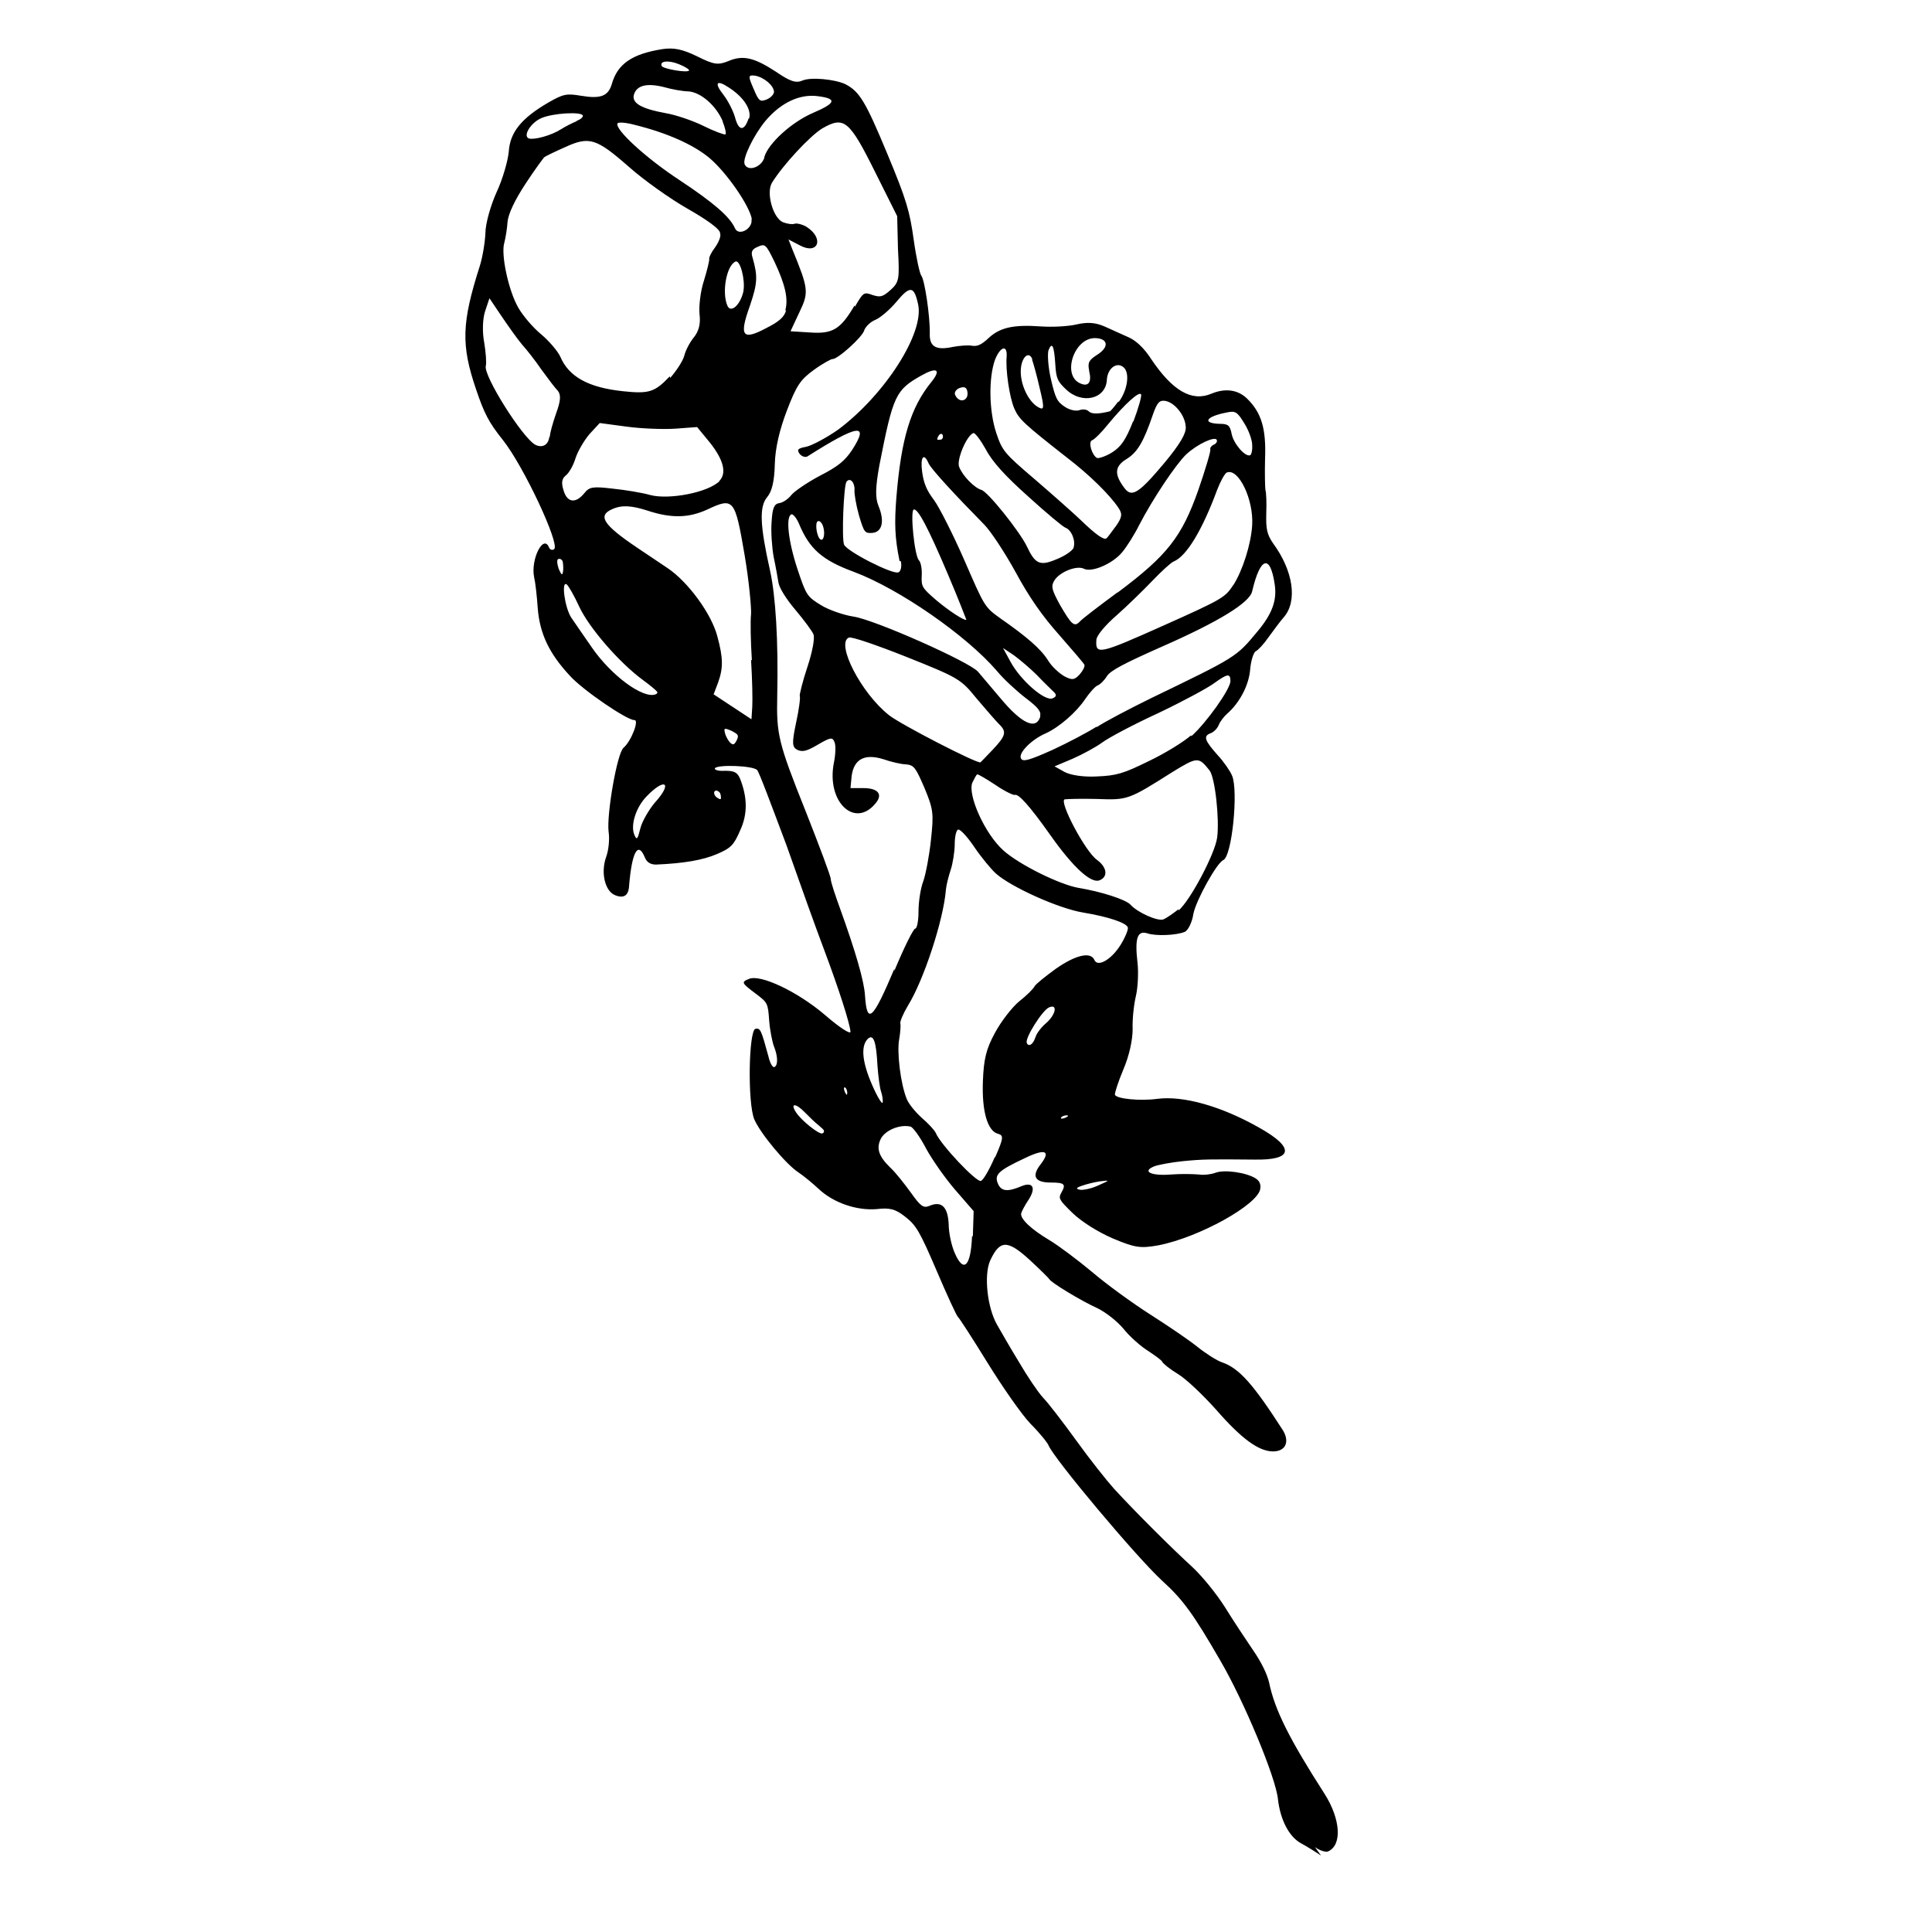 <?xml version="1.0" encoding="UTF-8" standalone="no"?>
<!-- Created with Inkscape (http://www.inkscape.org/) -->
<svg xmlns:dc="http://purl.org/dc/elements/1.1/" xmlns:cc="http://creativecommons.org/ns#" xmlns:rdf="http://www.w3.org/1999/02/22-rdf-syntax-ns#" xmlns:svg="http://www.w3.org/2000/svg" xmlns="http://www.w3.org/2000/svg" version="1.1" width="100%" height="100%" viewBox="0 0 48 48" id="svg3854">
<defs id="defs8" />
<path d="m 32.82,46.10 c -0.12,-0.08 -0.34,-0.22 -0.49,-0.30 -0.30,-0.16 -0.52,-0.58 -0.58,-1.10 -0.05,-0.53 -0.84,-2.43 -1.43,-3.44 -0.67,-1.16 -0.93,-1.52 -1.45,-1.99 -0.63,-0.58 -2.67,-3.01 -2.82,-3.36 -0.02,-0.06 -0.22,-0.31 -0.45,-0.54 -0.22,-0.23 -0.70,-0.92 -1.07,-1.52 -0.37,-0.60 -0.70,-1.11 -0.73,-1.13 -0.03,-0.02 -0.27,-0.54 -0.53,-1.15 -0.42,-0.98 -0.51,-1.13 -0.78,-1.34 -0.24,-0.19 -0.38,-0.23 -0.71,-0.19 -0.49,0.04 -1.07,-0.15 -1.45,-0.51 -0.15,-0.14 -0.37,-0.32 -0.49,-0.40 -0.31,-0.20 -0.95,-0.97 -1.10,-1.32 -0.17,-0.41 -0.14,-2.21 0.03,-2.25 0.12,-0.02 0.14,0.02 0.32,0.68 0.04,0.18 0.11,0.29 0.15,0.27 0.09,-0.04 0.09,-0.26 -0.01,-0.51 -0.04,-0.10 -0.10,-0.39 -0.12,-0.64 -0.03,-0.44 -0.04,-0.45 -0.33,-0.67 -0.36,-0.27 -0.37,-0.29 -0.17,-0.37 0.28,-0.12 1.20,0.31 1.89,0.90 0.37,0.32 0.64,0.49 0.63,0.41 -0.02,-0.22 -0.29,-1.06 -0.65,-2.02 -0.19,-0.50 -0.61,-1.67 -0.94,-2.61 C 19.16,19.99 18.86,19.18 18.81,19.13 18.70,19.02 17.81,18.99 17.76,19.09 c -0.01,0.04 0.09,0.07 0.25,0.06 0.22,-0.00 0.30,0.03 0.37,0.18 0.19,0.47 0.20,0.89 0.01,1.30 -0.16,0.37 -0.23,0.44 -0.58,0.59 -0.35,0.15 -0.82,0.23 -1.51,0.26 -0.13,0.00 -0.23,-0.05 -0.28,-0.18 -0.17,-0.41 -0.32,-0.13 -0.39,0.70 -0.01,0.25 -0.13,0.33 -0.35,0.24 -0.25,-0.10 -0.36,-0.56 -0.22,-0.95 0.06,-0.16 0.09,-0.44 0.06,-0.63 -0.05,-0.43 0.21,-1.94 0.37,-2.08 0.19,-0.16 0.40,-0.70 0.27,-0.69 -0.17,0.01 -1.28,-0.74 -1.61,-1.11 -0.51,-0.55 -0.74,-1.04 -0.79,-1.67 -0.02,-0.30 -0.06,-0.65 -0.09,-0.77 -0.09,-0.44 0.23,-1.08 0.37,-0.74 0.02,0.06 0.09,0.08 0.13,0.04 0.14,-0.13 -0.75,-2.04 -1.27,-2.70 -0.36,-0.45 -0.47,-0.67 -0.67,-1.26 -0.38,-1.11 -0.36,-1.66 0.09,-3.07 0.07,-0.22 0.13,-0.59 0.14,-0.82 0.00,-0.23 0.13,-0.69 0.28,-1.02 0.15,-0.32 0.28,-0.78 0.30,-1.00 0.03,-0.48 0.31,-0.83 0.98,-1.22 0.38,-0.22 0.46,-0.23 0.82,-0.17 0.48,0.08 0.67,0.01 0.76,-0.29 0.14,-0.50 0.50,-0.75 1.26,-0.87 0.28,-0.04 0.49,-0.00 0.86,0.18 0.42,0.21 0.52,0.22 0.77,0.12 0.37,-0.16 0.65,-0.09 1.20,0.27 0.35,0.24 0.49,0.28 0.65,0.21 0.21,-0.09 0.80,-0.03 1.06,0.09 0.35,0.18 0.50,0.42 1.04,1.72 0.48,1.15 0.56,1.43 0.66,2.14 0.06,0.44 0.15,0.85 0.19,0.90 0.08,0.09 0.22,1.01 0.21,1.44 -0.01,0.32 0.15,0.42 0.57,0.33 0.16,-0.03 0.38,-0.05 0.48,-0.03 0.13,0.02 0.23,-0.02 0.41,-0.19 0.28,-0.26 0.61,-0.34 1.30,-0.29 0.28,0.02 0.68,-0.00 0.89,-0.05 0.26,-0.06 0.46,-0.05 0.69,0.05 0.17,0.08 0.45,0.20 0.60,0.27 0.18,0.08 0.38,0.26 0.56,0.54 0.53,0.79 1.01,1.07 1.50,0.86 0.34,-0.14 0.65,-0.10 0.88,0.12 0.36,0.35 0.48,0.75 0.45,1.50 -0.01,0.37 -0.00,0.73 0.01,0.78 0.02,0.05 0.03,0.31 0.02,0.58 -0.01,0.39 0.02,0.52 0.17,0.74 0.50,0.68 0.61,1.43 0.27,1.83 -0.10,0.11 -0.27,0.35 -0.39,0.51 -0.11,0.16 -0.25,0.31 -0.31,0.34 -0.05,0.02 -0.12,0.22 -0.14,0.45 -0.03,0.39 -0.26,0.83 -0.57,1.10 -0.08,0.07 -0.18,0.20 -0.21,0.28 -0.03,0.08 -0.12,0.18 -0.21,0.21 -0.18,0.07 -0.14,0.18 0.19,0.55 0.14,0.15 0.30,0.38 0.35,0.50 0.16,0.37 -0.00,2.01 -0.22,2.10 -0.16,0.07 -0.67,0.99 -0.74,1.33 -0.03,0.21 -0.13,0.41 -0.21,0.45 -0.21,0.09 -0.72,0.11 -0.93,0.04 -0.25,-0.08 -0.32,0.11 -0.25,0.72 0.03,0.25 0.01,0.63 -0.04,0.84 -0.05,0.21 -0.09,0.58 -0.08,0.82 0.00,0.26 -0.08,0.65 -0.23,1.00 -0.13,0.31 -0.22,0.59 -0.21,0.63 0.04,0.10 0.62,0.16 1.06,0.10 0.64,-0.08 1.58,0.18 2.53,0.72 0.89,0.50 0.84,0.81 -0.13,0.79 -1.12,-0.01 -1.27,-0.01 -1.78,0.04 -0.29,0.03 -0.61,0.09 -0.71,0.13 -0.31,0.13 -0.06,0.24 0.43,0.20 0.26,-0.02 0.56,-0.01 0.68,0.00 0.11,0.02 0.30,0.00 0.41,-0.04 0.22,-0.09 0.78,-0.01 1.01,0.14 0.09,0.06 0.13,0.14 0.11,0.26 -0.06,0.39 -1.51,1.20 -2.53,1.40 -0.45,0.08 -0.58,0.06 -1.13,-0.17 -0.37,-0.16 -0.77,-0.41 -1.00,-0.63 -0.34,-0.33 -0.36,-0.37 -0.28,-0.51 0.12,-0.21 0.08,-0.25 -0.27,-0.25 -0.39,0.00 -0.48,-0.16 -0.24,-0.46 0.25,-0.33 0.11,-0.39 -0.39,-0.15 -0.66,0.31 -0.77,0.41 -0.68,0.63 0.08,0.20 0.24,0.22 0.59,0.07 0.29,-0.12 0.37,0.05 0.16,0.36 -0.08,0.12 -0.16,0.27 -0.17,0.32 -0.02,0.13 0.23,0.38 0.70,0.66 0.22,0.13 0.70,0.49 1.06,0.79 0.35,0.30 1.01,0.78 1.45,1.06 0.44,0.28 0.97,0.64 1.18,0.81 0.20,0.16 0.48,0.34 0.61,0.38 0.42,0.15 0.76,0.53 1.50,1.68 0.18,0.29 0.07,0.53 -0.24,0.53 -0.36,-0.00 -0.79,-0.32 -1.41,-1.03 -0.32,-0.36 -0.75,-0.77 -0.95,-0.89 -0.20,-0.12 -0.37,-0.26 -0.39,-0.30 -0.01,-0.04 -0.18,-0.16 -0.36,-0.28 -0.18,-0.11 -0.46,-0.36 -0.61,-0.55 -0.15,-0.18 -0.44,-0.41 -0.65,-0.51 -0.38,-0.17 -1.16,-0.64 -1.19,-0.72 -0.01,-0.02 -0.23,-0.24 -0.49,-0.48 -0.55,-0.50 -0.74,-0.50 -0.98,0.02 -0.16,0.36 -0.07,1.17 0.17,1.59 0.08,0.14 0.32,0.56 0.54,0.92 0.21,0.36 0.48,0.76 0.60,0.89 0.12,0.12 0.49,0.60 0.83,1.07 0.33,0.46 0.76,1.00 0.94,1.20 0.58,0.63 1.47,1.51 1.93,1.93 0.25,0.23 0.61,0.67 0.83,1.02 0.21,0.34 0.53,0.82 0.70,1.07 0.20,0.29 0.34,0.58 0.39,0.79 0.14,0.68 0.50,1.40 1.38,2.77 0.40,0.63 0.44,1.28 0.08,1.43 -0.05,0.02 -0.20,-0.02 -0.32,-0.11 z m -8.65,-15.38 0.02,-0.63 -0.46,-0.53 c -0.25,-0.29 -0.58,-0.76 -0.73,-1.04 -0.14,-0.27 -0.32,-0.52 -0.38,-0.53 -0.25,-0.06 -0.61,0.08 -0.73,0.29 -0.13,0.25 -0.06,0.45 0.24,0.74 0.12,0.11 0.34,0.39 0.50,0.61 0.24,0.34 0.31,0.39 0.46,0.33 0.30,-0.13 0.46,0.02 0.48,0.46 0.00,0.21 0.07,0.53 0.15,0.71 0.22,0.51 0.40,0.34 0.43,-0.42 z m 3.16,-1.37 c -0.14,0.02 -0.34,0.07 -0.45,0.11 -0.15,0.05 -0.16,0.08 -0.04,0.10 0.08,0.01 0.28,-0.03 0.45,-0.11 0.29,-0.13 0.29,-0.13 0.04,-0.10 z m -2.60,-0.61 c 0.20,-0.46 0.21,-0.53 0.07,-0.57 -0.26,-0.06 -0.41,-0.55 -0.38,-1.31 0.02,-0.54 0.08,-0.80 0.30,-1.20 0.15,-0.28 0.42,-0.63 0.60,-0.78 0.18,-0.14 0.35,-0.31 0.38,-0.37 0.03,-0.06 0.27,-0.25 0.53,-0.44 0.50,-0.35 0.87,-0.43 0.96,-0.22 0.08,0.19 0.43,-0.01 0.66,-0.39 0.11,-0.18 0.19,-0.38 0.17,-0.42 -0.04,-0.11 -0.46,-0.26 -1.12,-0.37 -0.60,-0.10 -1.78,-0.63 -2.16,-0.97 -0.12,-0.11 -0.36,-0.40 -0.53,-0.65 -0.16,-0.24 -0.34,-0.44 -0.40,-0.44 -0.05,0.00 -0.09,0.17 -0.09,0.36 -0.00,0.19 -0.05,0.49 -0.10,0.64 -0.05,0.15 -0.11,0.38 -0.12,0.50 -0.06,0.75 -0.55,2.24 -0.94,2.87 -0.12,0.20 -0.21,0.41 -0.19,0.45 0.01,0.04 0.00,0.22 -0.03,0.39 -0.06,0.31 0.03,1.10 0.19,1.49 0.05,0.12 0.22,0.33 0.38,0.47 0.16,0.14 0.31,0.30 0.34,0.37 0.12,0.29 1.01,1.23 1.12,1.19 0.06,-0.02 0.21,-0.28 0.34,-0.58 z m 1.77,-1.03 c -0.06,0.00 -0.13,0.03 -0.14,0.06 -0.01,0.03 0.03,0.03 0.11,-0.00 0.08,-0.04 0.09,-0.06 0.02,-0.06 z m -6.03,0.38 c -0.00,-0.02 -0.07,-0.08 -0.14,-0.14 -0.07,-0.05 -0.22,-0.20 -0.33,-0.31 -0.23,-0.24 -0.38,-0.24 -0.22,0.00 0.13,0.20 0.57,0.55 0.65,0.52 0.03,-0.01 0.05,-0.04 0.04,-0.06 z m 1.42,-0.97 c -0.03,-0.08 -0.07,-0.37 -0.09,-0.65 -0.03,-0.60 -0.10,-0.79 -0.24,-0.66 -0.18,0.18 -0.14,0.58 0.11,1.15 0.13,0.30 0.25,0.49 0.26,0.43 0.01,-0.06 -0.01,-0.18 -0.04,-0.27 z m 3.84,-1.36 c 0.02,-0.08 0.14,-0.24 0.26,-0.34 0.25,-0.22 0.29,-0.49 0.07,-0.39 -0.16,0.07 -0.60,0.76 -0.55,0.88 0.04,0.11 0.16,0.04 0.21,-0.13 z m -4.74,1.26 c -0.03,-0.01 -0.03,0.03 0.00,0.11 0.04,0.08 0.06,0.09 0.06,0.02 -0.00,-0.06 -0.03,-0.13 -0.07,-0.14 z m 8.29,-4.40 c 0.28,-0.23 0.90,-1.39 0.96,-1.81 0.06,-0.45 -0.05,-1.49 -0.19,-1.67 -0.27,-0.34 -0.30,-0.34 -0.92,0.04 -1.09,0.69 -1.11,0.70 -1.88,0.67 -0.38,-0.01 -0.75,-0.00 -0.80,0.01 -0.14,0.06 0.51,1.29 0.80,1.50 0.25,0.18 0.29,0.42 0.07,0.51 -0.21,0.09 -0.66,-0.32 -1.23,-1.13 -0.51,-0.72 -0.79,-1.03 -0.88,-0.99 -0.03,0.01 -0.25,-0.09 -0.48,-0.25 -0.23,-0.15 -0.43,-0.27 -0.45,-0.26 -0.02,0.00 -0.07,0.10 -0.12,0.20 -0.13,0.29 0.30,1.27 0.77,1.69 0.39,0.35 1.40,0.85 1.87,0.93 0.55,0.09 1.18,0.29 1.29,0.42 0.17,0.19 0.68,0.42 0.82,0.36 0.07,-0.03 0.23,-0.14 0.37,-0.25 z m -7.06,1.50 c 0.24,-0.58 0.48,-1.06 0.52,-1.05 0.04,0.00 0.08,-0.18 0.08,-0.42 0.00,-0.24 0.05,-0.58 0.12,-0.76 0.06,-0.17 0.15,-0.64 0.19,-1.03 0.07,-0.65 0.06,-0.75 -0.16,-1.28 -0.22,-0.51 -0.26,-0.57 -0.46,-0.59 -0.11,-0.00 -0.37,-0.06 -0.57,-0.13 -0.46,-0.14 -0.72,-0.00 -0.78,0.41 l -0.03,0.31 0.32,-0.00 c 0.36,-0.00 0.49,0.15 0.31,0.37 -0.52,0.65 -1.24,-0.03 -1.04,-1.01 0.04,-0.20 0.05,-0.43 0.01,-0.51 -0.05,-0.12 -0.10,-0.11 -0.41,0.07 -0.27,0.16 -0.38,0.19 -0.51,0.13 -0.13,-0.07 -0.14,-0.16 -0.03,-0.68 0.07,-0.32 0.11,-0.62 0.09,-0.66 -0.01,-0.03 0.07,-0.36 0.19,-0.72 0.12,-0.36 0.19,-0.72 0.15,-0.81 -0.03,-0.08 -0.24,-0.36 -0.45,-0.61 -0.22,-0.26 -0.40,-0.54 -0.42,-0.68 -0.02,-0.12 -0.07,-0.41 -0.12,-0.64 -0.04,-0.23 -0.07,-0.62 -0.05,-0.86 0.02,-0.34 0.06,-0.45 0.19,-0.47 0.09,-0.01 0.22,-0.10 0.30,-0.20 0.07,-0.09 0.39,-0.31 0.71,-0.48 0.45,-0.23 0.62,-0.37 0.80,-0.64 0.44,-0.68 0.15,-0.64 -1.11,0.16 -0.05,0.03 -0.14,0.00 -0.19,-0.06 -0.08,-0.11 -0.05,-0.14 0.16,-0.18 0.14,-0.03 0.50,-0.22 0.80,-0.43 C 21.99,9.80 22.97,8.27 22.81,7.56 22.71,7.10 22.61,7.09 22.27,7.50 22.11,7.69 21.87,7.90 21.74,7.95 21.62,8.00 21.50,8.12 21.47,8.21 c -0.04,0.16 -0.67,0.73 -0.79,0.71 -0.03,-0.00 -0.24,0.11 -0.46,0.27 -0.33,0.24 -0.43,0.38 -0.67,1.01 -0.18,0.47 -0.29,0.93 -0.30,1.33 -0.01,0.42 -0.07,0.68 -0.19,0.82 -0.20,0.24 -0.18,0.70 0.07,1.82 0.14,0.63 0.21,1.75 0.18,3.12 -0.02,0.95 0.02,1.15 0.70,2.85 0.34,0.86 0.63,1.63 0.63,1.70 0.00,0.07 0.11,0.40 0.23,0.73 0.39,1.08 0.60,1.81 0.62,2.16 0.05,0.74 0.19,0.62 0.73,-0.66 z m 7.38,-5.83 c 0.37,-0.33 0.97,-1.17 0.97,-1.37 -0.00,-0.20 -0.08,-0.18 -0.40,0.05 -0.16,0.12 -0.79,0.46 -1.40,0.75 -0.61,0.28 -1.23,0.61 -1.39,0.73 -0.15,0.11 -0.48,0.29 -0.73,0.40 l -0.45,0.19 0.25,0.14 c 0.15,0.08 0.48,0.13 0.81,0.11 0.48,-0.02 0.65,-0.07 1.28,-0.38 0.40,-0.19 0.87,-0.48 1.05,-0.64 z m -2.36,-0.22 c 0.21,-0.14 0.82,-0.46 1.35,-0.72 2.13,-1.03 2.12,-1.02 2.65,-1.66 0.37,-0.44 0.49,-0.78 0.43,-1.17 -0.11,-0.76 -0.36,-0.69 -0.56,0.17 -0.06,0.28 -0.82,0.75 -2.23,1.37 -0.97,0.43 -1.29,0.60 -1.38,0.74 -0.06,0.10 -0.16,0.20 -0.23,0.23 -0.06,0.02 -0.20,0.18 -0.31,0.34 -0.22,0.33 -0.65,0.70 -0.98,0.85 -0.35,0.15 -0.70,0.50 -0.61,0.63 0.05,0.08 0.20,0.04 0.78,-0.22 0.39,-0.18 0.88,-0.44 1.10,-0.58 z m -2.58,0.56 c 0.33,-0.35 0.36,-0.45 0.16,-0.64 -0.08,-0.08 -0.33,-0.37 -0.56,-0.64 -0.39,-0.48 -0.44,-0.51 -1.74,-1.03 -0.73,-0.29 -1.37,-0.51 -1.43,-0.48 -0.33,0.14 0.30,1.38 1.00,1.93 0.29,0.23 2.19,1.21 2.27,1.17 0.00,-0.00 0.14,-0.14 0.29,-0.30 z m 1.18,-0.83 c 0.03,-0.12 -0.03,-0.21 -0.36,-0.46 -0.22,-0.17 -0.55,-0.47 -0.72,-0.68 -0.76,-0.88 -2.42,-2.03 -3.54,-2.45 -0.79,-0.29 -1.11,-0.57 -1.37,-1.20 -0.06,-0.14 -0.15,-0.25 -0.19,-0.23 -0.14,0.06 -0.08,0.65 0.15,1.35 0.22,0.66 0.24,0.69 0.58,0.90 0.19,0.12 0.56,0.25 0.82,0.29 0.53,0.08 2.89,1.13 3.09,1.37 0.07,0.08 0.31,0.37 0.55,0.65 0.54,0.65 0.90,0.81 1.00,0.45 z m 0.33,-0.62 c -0.06,-0.06 -0.25,-0.24 -0.41,-0.41 -0.16,-0.16 -0.42,-0.38 -0.57,-0.49 l -0.27,-0.18 0.18,0.33 c 0.25,0.47 0.86,1.00 1.05,0.92 0.10,-0.04 0.11,-0.09 0.02,-0.17 z m 0.78,-0.65 c -0.01,-0.04 -0.30,-0.37 -0.63,-0.75 -0.42,-0.47 -0.75,-0.94 -1.09,-1.57 -0.27,-0.49 -0.62,-1.02 -0.78,-1.18 -0.70,-0.71 -1.33,-1.39 -1.38,-1.52 -0.12,-0.28 -0.21,-0.15 -0.16,0.21 0.04,0.29 0.11,0.46 0.30,0.71 0.13,0.18 0.47,0.85 0.75,1.49 0.50,1.15 0.50,1.16 0.89,1.44 0.66,0.46 1.01,0.76 1.19,1.05 0.09,0.15 0.28,0.32 0.40,0.39 0.19,0.10 0.25,0.10 0.38,-0.04 0.08,-0.09 0.14,-0.20 0.12,-0.24 z m 3.69,-1.99 c 0.23,-0.36 0.44,-1.01 0.47,-1.49 0.04,-0.64 -0.34,-1.43 -0.63,-1.31 -0.05,0.02 -0.16,0.22 -0.24,0.43 -0.37,1.00 -0.76,1.65 -1.08,1.78 -0.06,0.02 -0.30,0.24 -0.53,0.48 -0.22,0.23 -0.62,0.62 -0.89,0.86 -0.29,0.25 -0.49,0.50 -0.50,0.60 -0.03,0.39 0.06,0.37 1.67,-0.35 1.50,-0.67 1.53,-0.70 1.74,-1.02 z m -14.36,5.39 c 0.44,-0.49 0.24,-0.62 -0.22,-0.14 -0.26,0.27 -0.40,0.71 -0.30,0.95 0.06,0.14 0.08,0.12 0.15,-0.16 0.04,-0.17 0.21,-0.46 0.36,-0.64 z m 1.55,-0.28 c -0.11,-0.04 -0.12,0.10 -0.01,0.17 0.08,0.05 0.10,0.05 0.09,-0.03 -0.00,-0.06 -0.03,-0.12 -0.07,-0.13 z m 9.94,-4.93 c 1.23,-0.92 1.59,-1.38 2.00,-2.54 0.18,-0.52 0.32,-0.99 0.30,-1.02 -0.01,-0.03 0.02,-0.08 0.08,-0.11 0.06,-0.02 0.10,-0.08 0.08,-0.12 -0.04,-0.10 -0.48,0.10 -0.76,0.36 -0.25,0.24 -0.83,1.10 -1.17,1.76 -0.12,0.24 -0.31,0.54 -0.42,0.67 -0.24,0.29 -0.76,0.51 -0.95,0.41 -0.18,-0.09 -0.61,0.08 -0.74,0.30 -0.08,0.14 -0.06,0.22 0.14,0.59 0.29,0.50 0.36,0.57 0.50,0.42 0.05,-0.06 0.47,-0.38 0.93,-0.72 z m -9.59,3.44 c -0.18,-0.08 -0.20,-0.07 -0.17,0.04 0.01,0.07 0.07,0.18 0.12,0.24 0.08,0.08 0.11,0.07 0.17,-0.04 0.06,-0.13 0.05,-0.15 -0.12,-0.24 z m 0.50,-1.76 c -0.03,-0.46 -0.04,-0.98 -0.02,-1.14 0.01,-0.16 -0.05,-0.82 -0.16,-1.47 -0.24,-1.40 -0.27,-1.44 -0.93,-1.13 -0.46,0.21 -0.89,0.22 -1.47,0.03 -0.40,-0.13 -0.65,-0.15 -0.89,-0.04 -0.37,0.16 -0.22,0.39 0.61,0.95 0.19,0.13 0.54,0.36 0.76,0.51 0.51,0.34 1.09,1.13 1.24,1.69 0.15,0.55 0.15,0.80 0.02,1.16 l -0.11,0.29 0.47,0.31 0.47,0.31 0.02,-0.31 c 0.01,-0.17 -0.00,-0.69 -0.03,-1.16 z m 4.88,-2.11 c -0.50,-1.18 -0.76,-1.67 -0.86,-1.63 -0.09,0.04 0.02,1.15 0.13,1.26 0.05,0.05 0.08,0.22 0.07,0.38 -0.01,0.27 -0.00,0.30 0.36,0.61 0.32,0.27 0.69,0.51 0.75,0.49 0.00,-0.00 -0.19,-0.50 -0.45,-1.11 z m 3.11,-0.68 c 0.06,-0.16 -0.04,-0.44 -0.20,-0.50 -0.06,-0.02 -0.48,-0.37 -0.93,-0.78 -0.56,-0.50 -0.89,-0.86 -1.05,-1.17 -0.13,-0.23 -0.27,-0.42 -0.31,-0.40 -0.17,0.07 -0.42,0.67 -0.35,0.84 0.09,0.23 0.38,0.52 0.55,0.57 0.16,0.04 0.95,1.03 1.13,1.40 0.21,0.45 0.33,0.50 0.75,0.32 0.20,-0.08 0.39,-0.21 0.42,-0.29 z m 1.05,-0.53 c 0.16,-0.23 0.17,-0.31 0.07,-0.46 -0.22,-0.33 -0.73,-0.83 -1.28,-1.25 -1.07,-0.84 -1.19,-0.95 -1.31,-1.22 -0.12,-0.28 -0.22,-0.96 -0.19,-1.29 0.02,-0.31 -0.16,-0.25 -0.29,0.08 -0.16,0.45 -0.15,1.26 0.03,1.81 0.15,0.45 0.20,0.51 0.95,1.15 0.43,0.37 0.95,0.83 1.15,1.02 0.36,0.35 0.56,0.49 0.63,0.46 0.02,-0.00 0.12,-0.14 0.23,-0.29 z m 3.39,-2.03 c -0.00,-0.12 -0.09,-0.37 -0.20,-0.54 -0.17,-0.28 -0.22,-0.31 -0.44,-0.26 -0.52,0.10 -0.61,0.27 -0.16,0.28 0.20,0.00 0.25,0.04 0.29,0.25 0.05,0.25 0.34,0.58 0.46,0.53 0.03,-0.01 0.06,-0.13 0.05,-0.25 z m -2.18,0.45 c 0.39,-0.47 0.54,-0.73 0.53,-0.89 -0.01,-0.28 -0.27,-0.61 -0.51,-0.65 -0.14,-0.02 -0.20,0.03 -0.31,0.35 -0.23,0.67 -0.38,0.93 -0.66,1.10 -0.29,0.18 -0.30,0.38 -0.04,0.72 0.18,0.24 0.36,0.12 0.99,-0.63 z m -12.61,5.68 c -0.01,-0.02 -0.16,-0.15 -0.34,-0.28 -0.60,-0.44 -1.35,-1.31 -1.59,-1.83 -0.12,-0.26 -0.26,-0.51 -0.31,-0.55 -0.14,-0.10 -0.05,0.57 0.11,0.82 0.08,0.12 0.31,0.45 0.51,0.74 0.49,0.71 1.28,1.29 1.59,1.17 0.03,-0.01 0.05,-0.04 0.04,-0.06 z m 6.03,-3.24 c -0.12,-0.58 -0.13,-0.94 -0.08,-1.58 0.12,-1.46 0.35,-2.23 0.87,-2.87 0.25,-0.31 0.14,-0.38 -0.25,-0.16 -0.64,0.36 -0.70,0.49 -1.04,2.22 -0.10,0.55 -0.11,0.82 -0.02,1.03 0.15,0.37 0.09,0.64 -0.16,0.66 -0.18,0.01 -0.20,-0.00 -0.33,-0.44 -0.07,-0.25 -0.12,-0.54 -0.11,-0.63 0.01,-0.18 -0.11,-0.32 -0.20,-0.20 -0.07,0.11 -0.12,1.40 -0.06,1.56 0.07,0.17 1.21,0.75 1.35,0.69 0.06,-0.02 0.09,-0.15 0.06,-0.28 z m 5.81,-3.47 c 0.12,-0.32 0.21,-0.63 0.19,-0.67 -0.04,-0.09 -0.39,0.22 -0.82,0.74 -0.16,0.20 -0.34,0.38 -0.40,0.40 -0.10,0.04 -0.00,0.38 0.13,0.44 0.04,0.01 0.21,-0.04 0.37,-0.14 0.22,-0.14 0.34,-0.31 0.52,-0.77 z m -7.72,2.58 c -0.03,-0.07 -0.08,-0.12 -0.12,-0.10 -0.08,0.03 -0.03,0.38 0.06,0.45 0.09,0.06 0.13,-0.17 0.06,-0.35 z M 27.80,9.98 C 28.01,9.69 28.07,9.29 27.93,9.14 27.76,8.97 27.52,9.14 27.50,9.43 27.48,9.92 26.87,10.06 26.47,9.66 26.28,9.48 26.24,9.40 26.22,9.07 26.19,8.59 26.14,8.48 26.05,8.70 c -0.03,0.09 -0.01,0.42 0.06,0.72 0.11,0.47 0.15,0.56 0.35,0.69 0.12,0.08 0.28,0.11 0.36,0.08 0.08,-0.03 0.18,-0.02 0.23,0.03 0.07,0.07 0.24,0.07 0.52,-0.00 0.02,-0.00 0.11,-0.11 0.21,-0.24 z M 25.65,8.93 c -0.09,-0.24 -0.29,-0.04 -0.29,0.30 0.00,0.36 0.21,0.78 0.46,0.90 0.12,0.06 0.13,-0.00 0.01,-0.49 -0.07,-0.31 -0.16,-0.63 -0.19,-0.71 z m 1.41,0.28 c -0.04,-0.20 -0.01,-0.26 0.19,-0.39 0.31,-0.19 0.29,-0.41 -0.04,-0.42 -0.53,-0.01 -0.84,0.94 -0.36,1.13 0.19,0.08 0.28,-0.03 0.21,-0.31 z m -3.64,1.60 c -0.01,-0.04 -0.06,-0.04 -0.09,-0.00 -0.03,0.04 -0.05,0.09 -0.04,0.11 0.00,0.01 0.04,0.01 0.09,10e-4 0.04,-0.01 0.06,-0.07 0.04,-0.11 z m -9.44,3.14 c -0.02,-0.05 -0.07,-0.08 -0.11,-0.06 -0.04,0.01 -0.03,0.12 0.01,0.24 0.07,0.16 0.09,0.18 0.11,0.06 0.01,-0.08 0.00,-0.19 -0.01,-0.24 z M 24.03,9.71 c -0.02,-0.09 -0.08,-0.11 -0.19,-0.07 -0.08,0.03 -0.14,0.11 -0.11,0.17 0.10,0.23 0.36,0.15 0.30,-0.10 z m -6.16,2.24 c 0.19,-0.19 0.11,-0.52 -0.23,-0.95 l -0.32,-0.39 -0.54,0.04 c -0.29,0.02 -0.84,1.54e-4 -1.21,-0.05 l -0.67,-0.09 -0.25,0.27 c -0.13,0.15 -0.29,0.42 -0.35,0.60 -0.05,0.17 -0.16,0.37 -0.24,0.43 -0.10,0.08 -0.12,0.18 -0.06,0.37 0.09,0.31 0.30,0.34 0.52,0.07 0.12,-0.15 0.20,-0.17 0.70,-0.11 0.30,0.03 0.73,0.10 0.94,0.16 0.46,0.12 1.43,-0.06 1.72,-0.35 z m 3.37,-4.33 c 0.21,-0.36 0.22,-0.37 0.44,-0.29 0.19,0.06 0.25,0.05 0.45,-0.13 0.21,-0.19 0.22,-0.27 0.18,-1.01 L 22.29,5.37 21.75,4.29 C 21.10,2.98 20.97,2.88 20.43,3.19 20.13,3.37 19.45,4.10 19.18,4.54 c -0.15,0.24 0.02,0.87 0.27,0.98 0.10,0.04 0.23,0.06 0.29,0.04 0.05,-0.02 0.18,0.01 0.29,0.07 0.46,0.29 0.30,0.72 -0.17,0.46 l -0.27,-0.14 0.09,0.23 c 0.41,1.00 0.42,1.08 0.18,1.58 l -0.22,0.47 0.48,0.03 c 0.56,0.04 0.76,-0.07 1.11,-0.67 z M 13.66,10.86 c 0.00,-0.10 0.08,-0.37 0.16,-0.60 C 13.93,9.96 13.94,9.81 13.86,9.71 13.79,9.64 13.61,9.40 13.45,9.18 13.30,8.96 13.08,8.68 12.97,8.56 12.86,8.43 12.64,8.12 12.47,7.87 L 12.16,7.41 12.05,7.74 c -0.06,0.19 -0.07,0.51 -0.02,0.77 0.04,0.24 0.06,0.51 0.04,0.58 -0.07,0.23 0.91,1.79 1.23,1.96 0.18,0.09 0.33,0.00 0.35,-0.21 z m 2.99,-1.47 c 0.15,-0.17 0.31,-0.41 0.35,-0.55 0.03,-0.13 0.14,-0.34 0.24,-0.46 0.12,-0.15 0.17,-0.33 0.14,-0.57 -0.02,-0.19 0.02,-0.57 0.11,-0.84 0.08,-0.26 0.14,-0.51 0.13,-0.54 -0.01,-0.03 0.05,-0.16 0.15,-0.29 0.09,-0.13 0.15,-0.28 0.12,-0.34 C 17.91,5.70 17.53,5.44 17.09,5.19 16.65,4.94 15.99,4.47 15.63,4.15 14.81,3.43 14.64,3.38 14.03,3.66 13.78,3.77 13.56,3.88 13.53,3.90 13.51,3.91 13.29,4.21 13.06,4.56 12.79,4.97 12.63,5.31 12.61,5.51 c -0.01,0.17 -0.05,0.40 -0.08,0.52 -0.09,0.28 0.10,1.19 0.35,1.62 0.11,0.19 0.36,0.49 0.57,0.66 0.20,0.17 0.41,0.42 0.47,0.55 0.21,0.50 0.70,0.77 1.56,0.86 0.65,0.07 0.79,0.02 1.16,-0.37 z m 2.86,-1.68 c 0.08,-0.28 2.92e-4,-0.64 -0.27,-1.21 -0.21,-0.43 -0.23,-0.45 -0.41,-0.37 -0.15,0.06 -0.18,0.13 -0.13,0.28 0.13,0.46 0.12,0.63 -0.07,1.19 -0.27,0.75 -0.19,0.87 0.41,0.55 0.32,-0.16 0.45,-0.28 0.49,-0.44 z M 18.47,7.23 c 0.05,-0.27 -0.08,-0.79 -0.20,-0.73 -0.22,0.10 -0.34,0.76 -0.20,1.09 0.08,0.20 0.32,-0.00 0.40,-0.35 z M 18.68,5.45 C 18.63,5.12 18.05,4.28 17.62,3.92 17.22,3.59 16.57,3.30 15.76,3.10 15.54,3.04 15.35,3.03 15.34,3.07 c -0.06,0.15 0.71,0.86 1.55,1.41 0.83,0.55 1.24,0.90 1.37,1.19 0.09,0.21 0.45,0.01 0.41,-0.22 z m 0.31,-1.55 c 0.10,-0.34 0.68,-0.87 1.22,-1.10 0.56,-0.24 0.59,-0.35 0.11,-0.41 -0.44,-0.06 -0.91,0.15 -1.30,0.61 -0.29,0.35 -0.58,0.94 -0.52,1.08 0.08,0.19 0.41,0.08 0.49,-0.16 z M 17.96,3.02 C 17.79,2.62 17.41,2.29 17.10,2.27 c -0.13,-0.00 -0.41,-0.05 -0.62,-0.11 -0.41,-0.10 -0.66,-0.04 -0.73,0.19 -0.06,0.21 0.18,0.35 0.78,0.46 0.25,0.04 0.69,0.19 0.95,0.32 0.26,0.13 0.51,0.22 0.54,0.21 0.03,-0.01 -0.00,-0.16 -0.07,-0.33 z M 18.61,2.95 C 18.68,2.73 18.48,2.41 18.10,2.17 17.80,1.97 17.74,2.06 17.97,2.35 c 0.11,0.14 0.24,0.39 0.29,0.56 0.09,0.35 0.23,0.36 0.34,0.03 z m 0.62,-0.67 c -0.01,-0.16 -0.25,-0.36 -0.47,-0.40 -0.17,-0.02 -0.18,-0.00 -0.04,0.32 0.13,0.31 0.16,0.34 0.33,0.27 0.10,-0.04 0.18,-0.13 0.18,-0.19 z m -4.90,0.72 c 0.09,-0.03 0.16,-0.09 0.15,-0.13 -0.04,-0.10 -0.73,-0.06 -1.02,0.06 -0.27,0.11 -0.48,0.45 -0.32,0.51 0.13,0.04 0.55,-0.07 0.80,-0.23 0.11,-0.07 0.29,-0.16 0.39,-0.20 z m 2.55,-1.40 c -0.26,-0.11 -0.50,-0.09 -0.44,0.04 0.03,0.07 0.65,0.18 0.68,0.11 0.01,-0.02 -0.09,-0.09 -0.24,-0.15 z" />
</svg>
